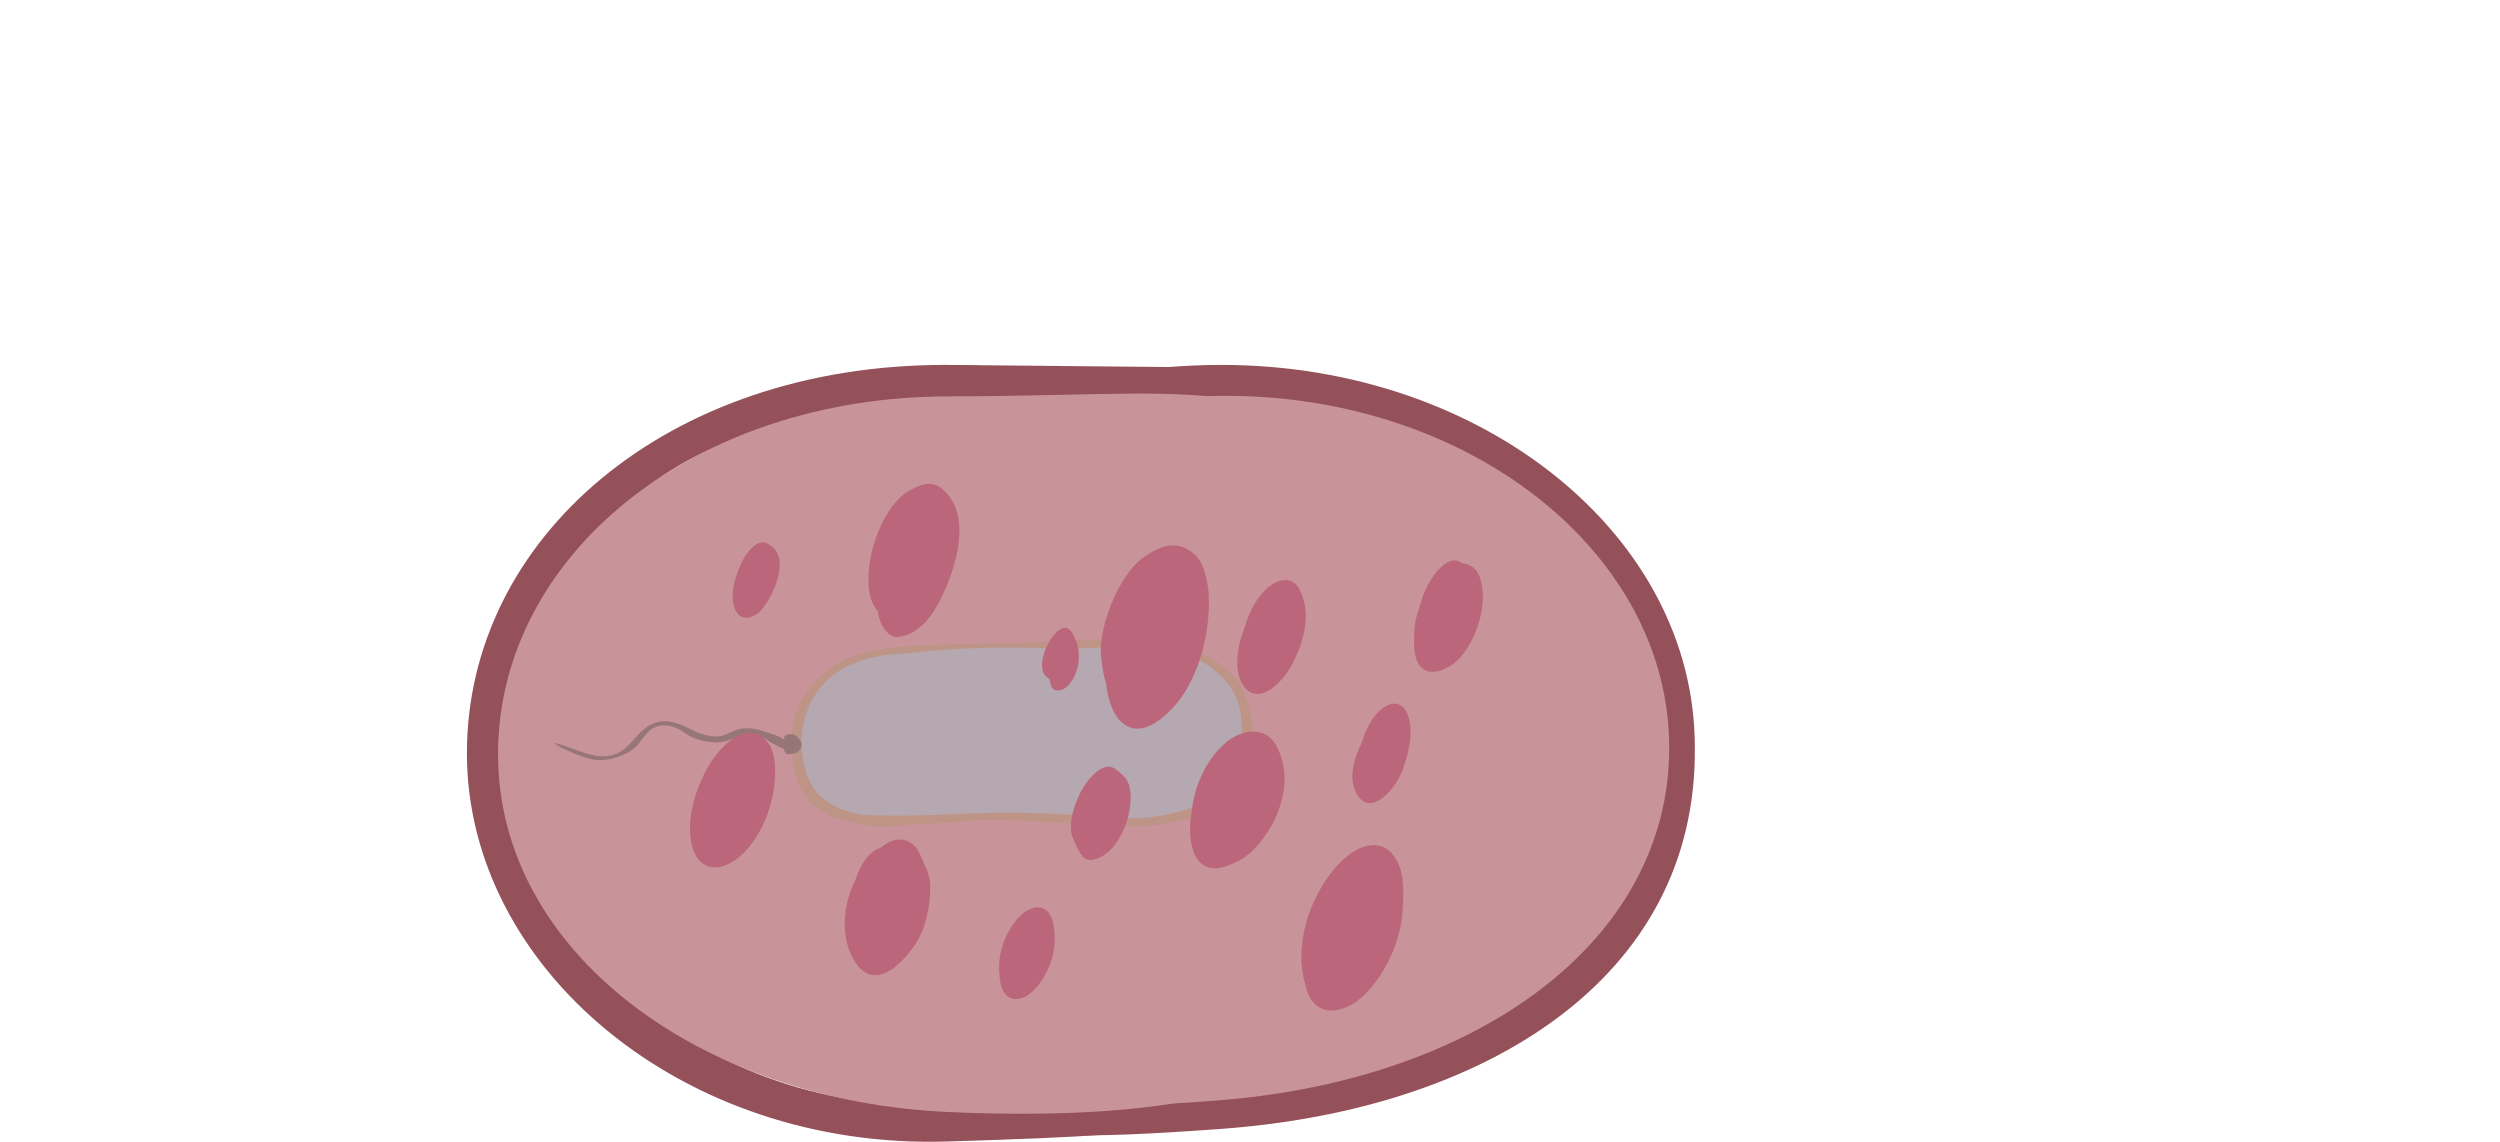 <svg width="994" height="454" viewBox="0 0 994 454" fill="none" xmlns="http://www.w3.org/2000/svg">
<path d="M486.28 145.09C452.11 145.01 421.03 151.59 394.41 163.23C407.1 163.47 420.04 164.91 432.73 164.99C457.01 165.14 481.11 164.1 505.24 167.08C550.22 172.63 595.83 186.8 625.16 223.61C639.76 241.93 650.08 262.29 653.22 285.68C656.31 308.68 651.66 332.54 638.89 352.16C636.96 355.12 634.91 357.94 632.78 360.63C623.89 377.77 610.2 392.46 594.07 404.13C580.71 413.79 564.46 420.19 548.72 424.76C534.94 428.76 520.74 430.97 506.52 432.77C491.31 435.79 474.82 435.28 462.06 426.55C457.32 426.15 452.86 424.84 448.88 422.68C430.43 424.77 411.97 426.8 393.53 428.95C420.89 441.57 364.91 457.84 486.28 448.79C589.59 441.08 674.98 389.58 673.86 296.94C673.86 213.08 589.88 145.34 486.28 145.09Z" fill="#945159"/>
<path d="M374.41 145.09C406.27 145.44 439.87 145.64 471.73 145.99C468.92 151.41 463.22 154.88 457.3 156.35C451.38 157.82 445.17 157.57 439.08 157.19C417.5 155.87 396.02 153.26 374.56 150.65C374 148.91 373 146.99 374.41 145.09Z" fill="#945159"/>
<path d="M487.27 437.26C287.57 454.42 310.86 374.61 310.86 297.32C310.86 220.03 389.84 157.38 487.27 157.38C584.7 157.38 663.68 220.03 663.68 297.32C663.68 374.61 587.28 428.66 487.27 437.26Z" fill="#C8949A"/>
<path d="M444.25 436.05C434.3 438.77 423.97 436.47 415.79 430.93C398.96 436.26 381.4 439.13 363.59 439.04C318.07 438.83 272.2 419.98 241.37 386.14C224.44 367.56 210.91 346.23 207.51 320.93C205.79 308.16 206.73 294.47 210.74 281.9C211.6 265.06 216.61 248.53 223.89 233.41C233.18 214.12 248.71 198.49 266.65 187.1C285.24 175.31 306.23 169.48 327.86 166.92C330.46 166.61 333.08 166.4 335.71 166.26C355.47 158.57 378.74 159.41 399.59 165.96C414.95 161.79 430.79 160.1 446.82 160.72C449.63 160.05 452.46 159.49 455.32 159.04C431.26 150.15 404.53 145.16 376.36 145.09C264.93 144.82 185.64 214.21 185.64 299.48C185.64 384.75 271.08 457.06 376.36 453.87C497.34 450.2 440.5 447.95 467.68 436.94C459.89 437.18 452.06 436.89 444.25 436.05Z" fill="#945159"/>
<path d="M377.39 442.16C278.42 437.87 198.02 378.46 198.02 299.88C198.02 221.3 275.12 157.6 377.39 157.6C405.19 157.6 433.75 156.49 453.95 156.49C592.36 156.49 556.76 231.12 556.76 299.88C556.76 378.45 570.37 450.51 377.39 442.16Z" fill="#C8949A"/>
<g opacity="0.4">
<path opacity="0.761" d="M497.89 287.5C497.6 282.49 495.49 277.41 493.39 272.69C491.29 267.97 482.08 261.27 476.45 259.11C456.6 251.5 439.47 254.41 417.76 255.19C402.53 255.74 387.01 255.83 371.78 256.37C357.38 256.89 341.81 257.75 330.82 265.23C319.23 273.11 313.46 284.04 315.03 300.29C317.27 323.38 330.47 325.6 347.06 328.36C352.67 329.29 360.99 327.51 366.73 327.54C373.39 327.57 381.2 326.69 387.83 326.21C393.68 325.78 401.73 326.15 407.59 326.43C425.38 327.29 436.97 328.31 452.26 328.45C467.56 328.59 481.59 322.77 488.72 317.2C493.24 313.67 496.07 307.44 496.94 302.43C497.8 297.42 498.18 292.55 497.89 287.5ZM492.1 294.5C491.67 299.81 489.99 306.84 486.26 311.24C480.97 317.48 470.63 321.39 460.13 323.13C449.63 324.87 438.81 323.61 428.1 323.17C416.49 322.69 407.35 321.69 396.63 322.07C386.84 322.42 347.58 324.68 338.58 321.56C329.59 318.44 322.47 311.28 321.11 304.87C319.15 295.63 318.61 287.41 324 279.09C338.16 257.25 367.7 260.34 386.27 259.7C397.94 259.29 409.06 259.59 420.73 259.18C430.49 258.84 440.77 258.79 450.53 258.98C460.29 259.17 470.16 261.12 478.07 265.71C490.29 272.82 492.97 283.81 492.1 294.5Z" fill="#A49356"/>
<path d="M347.85 261.19C352.61 260.12 354.3 260.33 360.68 259.68C396.35 256.07 413.7 257.87 418.41 257.87C437.72 257.87 445.96 256.61 457.5 257.26C461.86 257.5 466 258.82 469.54 259.81C474.42 261.17 478.51 263.16 482.26 266.02C483.98 267.34 490.9 272.41 492.91 281.87C495.62 294.61 491.64 311.26 481.03 317.73C473.99 322.02 463.63 324.52 454.83 325.17C444.83 325.91 437.21 324.65 428.37 324.07C389.24 321.51 375.33 325.21 344.72 324.08C339.07 323.87 332.46 321.25 328.21 318.26C323.73 315.11 321.44 310.41 320.13 305.74C317.38 296 318.5 284.61 324.41 275.82C330.32 267.03 338.83 263.21 347.85 261.19Z" fill="#9AC6D2"/>
<path d="M311.65 297.8C311.65 297.8 308 296.17 306.13 294.94C304.26 293.71 302.32 292.34 299.83 292.02C294.08 291.27 291.19 294.97 285.36 295.15C280.93 295.29 275.94 294 272.8 291.74C269.66 289.48 265.6 287.56 261.51 288.77C257.77 289.88 256.18 292.88 254.2 295.42C251.02 299.48 244.71 302.17 238.24 302.24C231.77 302.31 216 294.03 222.03 295.73C228.75 297.63 235.53 301.78 242.63 300.41C247.25 299.51 250.09 296.27 252.61 293.34C255.13 290.41 258.36 287.27 263.11 286.81C267.39 286.4 271.33 288.33 274.91 290.06C278.49 291.79 282.8 293.47 286.91 292.54C289.25 292.01 291.1 290.69 293.38 290.03C296.45 289.14 300 289.54 302.99 290.56C305.98 291.58 309.26 292.35 311.75 293.92C311.45 292.22 313.45 291.49 315.66 292.11C316.71 292.4 319.23 294.95 318.65 296.78C318 298.83 316.47 299.95 313.27 299.84C311.98 299.79 311.65 297.8 311.65 297.8Z" fill="#4D4949"/>
</g>
<path d="M366.96 342.57C367.58 343.79 367.62 343.79 367.02 342.45C366.41 340.83 365.51 339.05 364.61 337.63C361.87 333.41 357.23 333.13 353.91 334.65C352.52 335.27 351.23 336.17 350.02 337.19C349.05 337.38 348.07 337.86 347.14 338.56C344 340.99 341.59 345.2 340.04 350.03C336.06 357.82 334.05 369.65 338.04 378.78C345.28 395.31 356.84 385.74 363.75 375.72C367.86 369.71 369.92 360.99 369.86 352.18C369.87 348.91 368.4 344.99 366.96 342.57Z" fill="#BB667B"/>
<path d="M306.391 216.92C306.041 216.72 305.721 216.51 305.361 216.25C301.141 213.53 296.001 220.42 294.201 225.16C293.911 225.82 293.671 226.59 293.381 227.24C291.911 231.21 290.421 236.44 291.881 241.22C293.661 247.18 298.481 246.01 301.381 243.83C305.831 240.32 315.181 222.63 306.391 216.92Z" fill="#BB667B"/>
<path d="M377.06 196.85C371.63 190.07 366.49 192.13 360.67 195.63C352.11 200.83 344.35 218.62 345.37 232.87C345.67 237.33 346.87 240.58 348.98 242.95C349.76 248.76 353.21 253.73 357.33 253.24C364.03 252.38 369.27 247.21 373.3 239.54C378.6 229.46 386.51 208.66 377.06 196.85Z" fill="#BB667B"/>
<path d="M475.68 221.13C468.72 214.19 461.87 216.67 455.04 221.33C449.72 224.9 445.1 232.33 442.07 239.63C439.61 245.51 436.99 254.4 437.88 261.99C438.26 265.01 438.64 268.03 439.51 270.96C439.6 271.12 439.68 271.18 439.73 271.34C440.26 276.77 441.83 282.51 444.86 286.02C451.95 294.1 460.85 287.33 466.61 281.14C475.45 271.6 481.37 253.6 480.6 236.64C480.37 231.58 478.71 224.18 475.68 221.13Z" fill="#BB667B"/>
<path d="M584.61 224.93C583.51 224.38 582.39 224.06 581.24 223.92C575.03 218.93 566.781 232.11 565.051 239.2C565.051 239.26 565.051 239.26 565.061 239.32C564.741 240.15 564.38 241.33 563.77 243.21C562.39 247.4 562.15 251.68 562.25 256.45C562.66 272.64 575.8 267.03 580.6 261.43C584.9 256.38 588.531 248.86 589.431 240.44C590.051 234.7 589.04 227.01 584.61 224.93Z" fill="#BB667B"/>
<path d="M552.16 280.26C547.24 282.24 543.57 288.1 541.56 294.99C538.28 301.51 535.6 310.46 540.04 316.62C545.75 324.53 555.24 313.16 557.72 306.01C559.54 300.63 561.52 294.44 560.65 288.01C559.73 281.35 556.41 278.55 552.16 280.26Z" fill="#BB667B"/>
<path d="M554.32 340.48C549.08 333.23 541.2 336.07 535.99 340.15C525.31 348.33 513.52 370.29 518.69 390.43C518.85 391.05 519.021 391.73 519.181 392.35C522.561 405.44 533.83 402.45 539.72 397.91C548.04 391.47 556.61 377.46 557.62 362.49C557.67 361.68 557.72 360.87 557.78 360.06C558.21 353.24 558.16 345.76 554.32 340.48Z" fill="#BB667B"/>
<path d="M294.56 292.03C288.58 294.44 282.12 301.9 278.5 311.1C277.43 313.48 276.53 316.02 275.83 318.72C274.4 324.18 273.56 331.09 275.34 337C277.72 344.93 283.46 345.82 288.14 344.13C299.18 340.12 309.02 322.34 308.14 304.52C307.61 293.45 300.65 289.55 294.56 292.03Z" fill="#BB667B"/>
<path d="M426.19 251.47C421.57 243.42 410.24 263.45 415.83 268.83C417.34 270.27 417.29 269.58 417.68 271.79C418.4 275.76 422.21 274.55 423.67 273.46C426.74 271.04 428.98 266.26 428.98 260.85C428.94 256.89 427.89 254.5 426.19 251.47Z" fill="#BB667B"/>
<path d="M449.61 315.9C449.63 315.61 449.53 315.39 449.51 315.16C449.43 314.59 449.31 314.08 449.24 313.57C449.11 312.88 448.99 312.26 448.8 311.7C448.71 311.48 448.58 311.32 448.49 311.15C448.21 310.53 447.93 309.87 447.56 309.38C447.52 309.32 447.44 309.28 447.36 309.22C446.23 307.81 444.79 306.77 443.34 305.67C438.9 302.45 433.09 309.1 430.54 313.38C428.12 317.36 423.9 327.47 426.71 333.52C428.53 337.58 430.23 342.46 434.08 341.88C439.73 341.05 444.23 336.04 447.16 328.97C448.57 325.59 449.76 320.43 449.53 315.91C449.58 315.91 449.58 315.91 449.61 315.9Z" fill="#BB667B"/>
<path d="M407.221 362.77C402.011 366.79 396.541 376.48 397.301 386.31L397.471 388.6C398.221 398.38 404.901 398.68 409.321 395.23C414.571 391.21 420.031 381.47 419.291 371.69L419.121 369.46C418.361 359.62 411.681 359.32 407.221 362.77Z" fill="#BB667B"/>
<path d="M507.77 297.03C503.05 287.72 492.76 290.64 487.54 295.12C481.97 299.86 477.4 306.88 475 316.04C474.51 317.98 474.08 320.31 473.85 322.74C472.31 330.34 473.14 341.15 478.98 344.27C483.32 346.58 488.4 344.3 492.41 342.32C502.85 337.04 516.93 314.97 507.77 297.03Z" fill="#BB667B"/>
<path d="M517.051 235.16C516.951 234.88 516.82 234.66 516.69 234.38C516.51 234.05 516.41 233.65 516.19 233.33C516.19 233.39 516.161 233.39 516.131 233.45C515.021 231.76 513.451 230.61 511.181 230.61C504.301 230.62 497.65 239.64 495.1 248.86C495.07 248.92 495.071 248.98 495.011 249.1C492.451 255.16 489.9 266.4 494.48 272.79C500.27 280.8 509.45 271.7 513.08 265.33C517.57 257.39 521.861 245.21 517.051 235.16Z" fill="#BB667B"/>
</svg>
